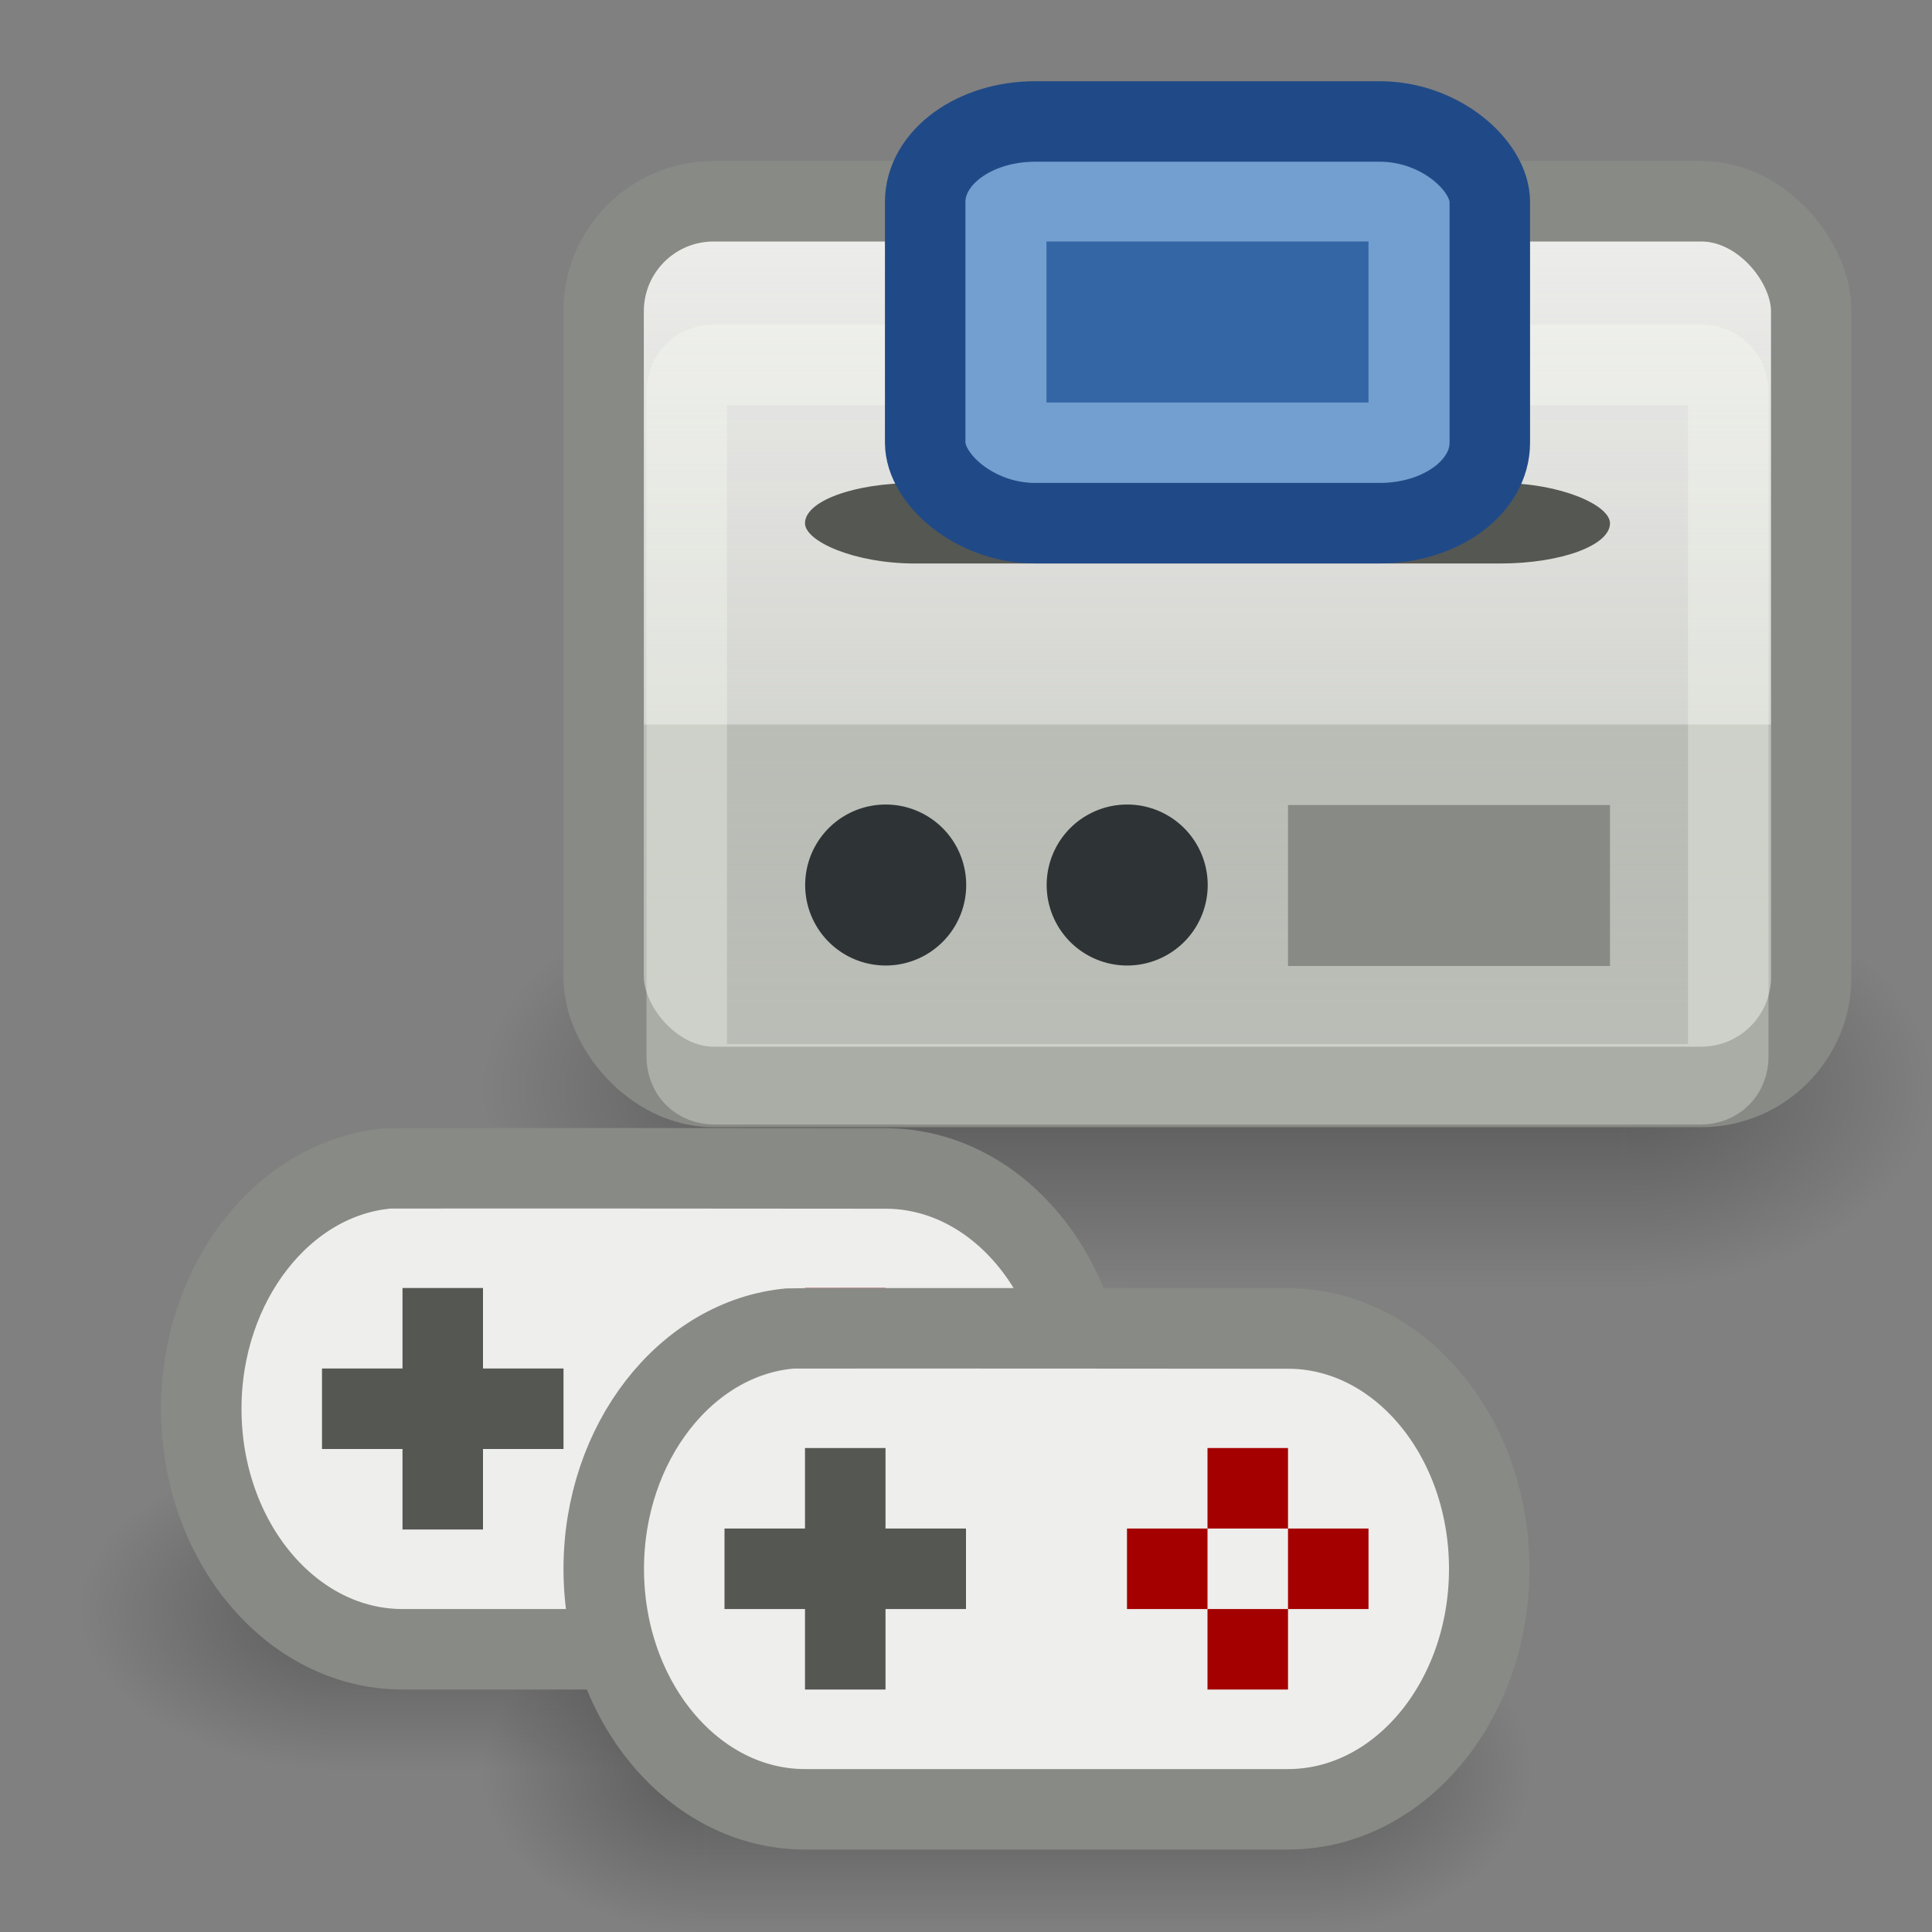 <?xml version="1.0" encoding="UTF-8" standalone="no"?>
<!-- Created with Inkscape (http://www.inkscape.org/) -->
<svg
   xmlns:dc="http://purl.org/dc/elements/1.1/"
   xmlns:cc="http://creativecommons.org/ns#"
   xmlns:rdf="http://www.w3.org/1999/02/22-rdf-syntax-ns#"
   xmlns:svg="http://www.w3.org/2000/svg"
   xmlns="http://www.w3.org/2000/svg"
   xmlns:xlink="http://www.w3.org/1999/xlink"
   xmlns:sodipodi="http://sodipodi.sourceforge.net/DTD/sodipodi-0.dtd"
   xmlns:inkscape="http://www.inkscape.org/namespaces/inkscape"
   width="24"
   height="24"
   id="svg2283"
   sodipodi:version="0.32"
   inkscape:version="0.46"
   version="1.0"
   sodipodi:docbase="/home/hbons/Desktop/Gaim Refresh/emotes/scalable"
   sodipodi:docname="console.svg"
   inkscape:export-filename="/home/hbons/Desktop/Gaim Refresh/emotes/xbox.png"
   inkscape:export-xdpi="90"
   inkscape:export-ydpi="90"
   inkscape:output_extension="org.inkscape.output.svg.inkscape">
  <rect width="100%" height="100%" fill="#808080" stroke="none"/>
  <defs
     id="defs2285">
    <linearGradient
       id="linearGradient2804">
      <stop
         style="stop-color:black;stop-opacity:0;"
         offset="0"
         id="stop2806" />
      <stop
         id="stop2812"
         offset="0.5"
         style="stop-color:black;stop-opacity:1;" />
      <stop
         style="stop-color:black;stop-opacity:0;"
         offset="1"
         id="stop2808" />
    </linearGradient>
    <linearGradient
       inkscape:collect="always"
       xlink:href="#linearGradient2804"
       id="linearGradient2261"
       gradientUnits="userSpaceOnUse"
       x1="21.875"
       y1="48.001"
       x2="21.875"
       y2="40" />
    <radialGradient
       inkscape:collect="always"
       xlink:href="#linearGradient2781"
       id="radialGradient2259"
       gradientUnits="userSpaceOnUse"
       gradientTransform="matrix(2,0,0,0.8,36,8.8)"
       cx="1"
       cy="44"
       fx="1"
       fy="44"
       r="5" />
    <linearGradient
       inkscape:collect="always"
       id="linearGradient2781">
      <stop
         style="stop-color:black;stop-opacity:1;"
         offset="0"
         id="stop2783" />
      <stop
         style="stop-color:black;stop-opacity:0;"
         offset="1"
         id="stop2785" />
    </linearGradient>
    <radialGradient
       inkscape:collect="always"
       xlink:href="#linearGradient2781"
       id="radialGradient2257"
       gradientUnits="userSpaceOnUse"
       gradientTransform="matrix(2,0,0,0.8,-13,-79.2)"
       cx="1"
       cy="44"
       fx="1"
       fy="44"
       r="5" />
    <linearGradient
       inkscape:collect="always"
       id="linearGradient4948">
      <stop
         style="stop-color:#babdb6;stop-opacity:1;"
         offset="0"
         id="stop4950" />
      <stop
         style="stop-color:#babdb6;stop-opacity:0;"
         offset="1"
         id="stop4952" />
    </linearGradient>
    <linearGradient
       inkscape:collect="always"
       xlink:href="#linearGradient4948"
       id="linearGradient4954"
       x1="11.431"
       y1="22.668"
       x2="11.431"
       y2="9.494"
       gradientUnits="userSpaceOnUse"
       gradientTransform="matrix(1,0,0,1,2.998,-7.002)" />
    <radialGradient
       inkscape:collect="always"
       xlink:href="#linearGradient2781"
       id="radialGradient5433"
       gradientUnits="userSpaceOnUse"
       gradientTransform="matrix(2,0,0,0.8,-13,-79.2)"
       cx="1"
       cy="44"
       fx="1"
       fy="44"
       r="5" />
    <radialGradient
       inkscape:collect="always"
       xlink:href="#linearGradient2781"
       id="radialGradient5435"
       gradientUnits="userSpaceOnUse"
       gradientTransform="matrix(2,0,0,0.8,36,8.8)"
       cx="1"
       cy="44"
       fx="1"
       fy="44"
       r="5" />
    <linearGradient
       inkscape:collect="always"
       xlink:href="#linearGradient2804"
       id="linearGradient5437"
       gradientUnits="userSpaceOnUse"
       x1="21.875"
       y1="48.001"
       x2="21.875"
       y2="40" />
    <radialGradient
       inkscape:collect="always"
       xlink:href="#linearGradient2781"
       id="radialGradient5447"
       gradientUnits="userSpaceOnUse"
       gradientTransform="matrix(2,0,0,0.8,-13,-79.2)"
       cx="1"
       cy="44"
       fx="1"
       fy="44"
       r="5" />
    <radialGradient
       inkscape:collect="always"
       xlink:href="#linearGradient2781"
       id="radialGradient5449"
       gradientUnits="userSpaceOnUse"
       gradientTransform="matrix(2,0,0,0.8,36,8.8)"
       cx="1"
       cy="44"
       fx="1"
       fy="44"
       r="5" />
    <linearGradient
       inkscape:collect="always"
       xlink:href="#linearGradient2804"
       id="linearGradient5451"
       gradientUnits="userSpaceOnUse"
       x1="21.875"
       y1="48.001"
       x2="21.875"
       y2="40" />
  </defs>
  <sodipodi:namedview
     id="base"
     pagecolor="#ffffff"
     bordercolor="#666666"
     borderopacity="1.0"
     inkscape:pageopacity="0.0"
     inkscape:pageshadow="2"
     inkscape:zoom="16.081777"
     inkscape:cx="25.781922"
     inkscape:cy="16.203888"
     inkscape:current-layer="layer1"
     showgrid="true"
     inkscape:grid-bbox="true"
     inkscape:document-units="px"
     fill="#babdb6"
     inkscape:window-width="1268"
     inkscape:window-height="971"
     inkscape:window-x="6"
     inkscape:window-y="21" />
  <g
     id="layer1"
     inkscape:label="Layer 1"
     inkscape:groupmode="layer">
    <g
       id="g2249"
       style="opacity:0.3"
       transform="matrix(0.383,0,0,0.625,5.617,-14)">
      <rect
         transform="scale(-1,-1)"
         y="-48"
         x="-11"
         height="8"
         width="10"
         id="rect2251"
         style="opacity:1;color:#000000;fill:url(#radialGradient2257);fill-opacity:1;fill-rule:nonzero;stroke:none;stroke-width:1;stroke-linecap:square;stroke-linejoin:round;marker:none;marker-start:none;marker-mid:none;marker-end:none;stroke-miterlimit:4;stroke-dasharray:none;stroke-dashoffset:1.2;stroke-opacity:1;visibility:visible;display:inline;overflow:visible" />
      <rect
         y="40"
         x="38"
         height="8"
         width="10"
         id="rect2253"
         style="opacity:1;color:#000000;fill:url(#radialGradient2259);fill-opacity:1;fill-rule:nonzero;stroke:none;stroke-width:1;stroke-linecap:square;stroke-linejoin:round;marker:none;marker-start:none;marker-mid:none;marker-end:none;stroke-miterlimit:4;stroke-dasharray:none;stroke-dashoffset:1.2;stroke-opacity:1;visibility:visible;display:inline;overflow:visible" />
      <rect
         y="40"
         x="11"
         height="8"
         width="27"
         id="rect2255"
         style="opacity:1;color:#000000;fill:url(#linearGradient2261);fill-opacity:1;fill-rule:nonzero;stroke:none;stroke-width:1;stroke-linecap:square;stroke-linejoin:round;marker:none;marker-start:none;marker-mid:none;marker-end:none;stroke-miterlimit:4;stroke-dasharray:none;stroke-dashoffset:1.2;stroke-opacity:1;visibility:visible;display:inline;overflow:visible" />
    </g>
    <rect
       style="opacity:1;fill:#eeeeec;fill-opacity:1;fill-rule:evenodd;stroke:none;stroke-width:1;stroke-miterlimit:4;stroke-dasharray:none;stroke-opacity:1"
       id="rect4946"
       width="15"
       height="11"
       x="7.443"
       y="2.585"
       rx="1.366"
       ry="1.366" />
    <rect
       style="opacity:1;fill:#babdb6;fill-opacity:1;fill-rule:evenodd;stroke:none;stroke-width:1;stroke-miterlimit:4;stroke-dasharray:none;stroke-opacity:1"
       id="rect4972"
       width="14"
       height="4"
       x="8"
       y="9" />
    <rect
       style="opacity:1;fill:url(#linearGradient4954);fill-opacity:1;fill-rule:evenodd;stroke:#888a85;stroke-width:1;stroke-miterlimit:4;stroke-dasharray:none;stroke-opacity:1"
       id="rect4938"
       width="15.002"
       height="11.002"
       x="7.498"
       y="2.5"
       rx="1.366"
       ry="1.366" />
    <path
       sodipodi:type="inkscape:offset"
       inkscape:radius="-1.0193406"
       inkscape:original="M 8.875 2.5 C 8.1181105 2.5 7.5 3.11811 7.5 3.875 L 7.5 12.125 C 7.5 12.88189 8.1181104 13.5 8.875 13.5 L 21.125 13.5 C 21.88189 13.5 22.5 12.88189 22.5 12.125 L 22.5 3.875 C 22.5 3.11811 21.881889 2.5 21.125 2.5 L 8.875 2.5 z "
       xlink:href="#rect4938"
       style="opacity:0.3;fill:none;fill-opacity:1;fill-rule:evenodd;stroke:#fafff4;stroke-width:1;stroke-miterlimit:4;stroke-dasharray:none;stroke-opacity:1"
       id="path4944"
       inkscape:href="#rect4938"
       d="M 8.875,4.531 C 8.673,4.531 8.531,4.673 8.531,4.875 L 8.531,13.125 C 8.531,13.327 8.673,13.469 8.875,13.469 L 21.125,13.469 C 21.327,13.469 21.469,13.327 21.469,13.125 L 21.469,4.875 C 21.469,4.673 21.327,4.531 21.125,4.531 L 8.875,4.531 z " />
    <rect
       style="opacity:1;fill:#555753;fill-opacity:1;fill-rule:evenodd;stroke:none;stroke-width:1;stroke-miterlimit:4;stroke-dasharray:none;stroke-opacity:1"
       id="rect4960"
       width="10"
       height="1"
       x="10"
       y="6"
       rx="1.366"
       ry="1" />
    <rect
       style="opacity:1;fill:#729fcf;fill-opacity:1;fill-rule:evenodd;stroke:#204a87;stroke-width:1;stroke-miterlimit:4;stroke-dasharray:none;stroke-opacity:1"
       id="rect4958"
       width="7.014"
       height="4.99"
       x="11.493"
       y="1.509"
       rx="1.366"
       ry="1" />
    <rect
       style="opacity:1;fill:#3465a4;fill-opacity:1;fill-rule:evenodd;stroke:none;stroke-width:1;stroke-miterlimit:4;stroke-dasharray:none;stroke-opacity:1"
       id="rect4962"
       width="4"
       height="2"
       x="13"
       y="3" />
    <path
       sodipodi:type="arc"
       style="opacity:1;fill:#2e3436;fill-opacity:1;fill-rule:evenodd;stroke:none;stroke-width:1;stroke-miterlimit:4;stroke-dasharray:none;stroke-opacity:1"
       id="path4964"
       sodipodi:cx="10.963138"
       sodipodi:cy="12.603668"
       sodipodi:rx="0.93303299"
       sodipodi:ry="0.89971036"
       d="M 11.896 12.604 A 0.933 0.9 0 1 1  10.03,12.604 A 0.933 0.9 0 1 1  11.896 12.604 z"
       transform="matrix(1.072,0,0,1.111,2.25,-3.009)" />
    <path
       sodipodi:type="arc"
       style="opacity:1;fill:#2e3436;fill-opacity:1;fill-rule:evenodd;stroke:none;stroke-width:1;stroke-miterlimit:4;stroke-dasharray:none;stroke-opacity:1"
       id="path4970"
       sodipodi:cx="10.963138"
       sodipodi:cy="12.603668"
       sodipodi:rx="0.93303299"
       sodipodi:ry="0.89971036"
       d="M 11.896 12.604 A 0.933 0.9 0 1 1  10.03,12.604 A 0.933 0.9 0 1 1  11.896 12.604 z"
       transform="matrix(1.072,0,0,1.111,-0.75,-3.009)" />
    <rect
       style="opacity:1;fill:#888a85;fill-opacity:1;fill-rule:evenodd;stroke:none;stroke-width:1;stroke-miterlimit:4;stroke-dasharray:none;stroke-opacity:1"
       id="rect4999"
       width="4"
       height="2"
       x="16"
       y="10" />
    <g
       id="g5439"
       style="opacity:0.3"
       transform="matrix(0.277,0,0,0.5,5.723,0)">
      <rect
         transform="scale(-1,-1)"
         y="-48"
         x="-11"
         height="8"
         width="10"
         id="rect5441"
         style="opacity:1;color:#000000;fill:url(#radialGradient5447);fill-opacity:1;fill-rule:nonzero;stroke:none;stroke-width:1;stroke-linecap:square;stroke-linejoin:round;marker:none;marker-start:none;marker-mid:none;marker-end:none;stroke-miterlimit:4;stroke-dasharray:none;stroke-dashoffset:1.2;stroke-opacity:1;visibility:visible;display:inline;overflow:visible" />
      <rect
         y="40"
         x="38"
         height="8"
         width="10"
         id="rect5443"
         style="opacity:1;color:#000000;fill:url(#radialGradient5449);fill-opacity:1;fill-rule:nonzero;stroke:none;stroke-width:1;stroke-linecap:square;stroke-linejoin:round;marker:none;marker-start:none;marker-mid:none;marker-end:none;stroke-miterlimit:4;stroke-dasharray:none;stroke-dashoffset:1.2;stroke-opacity:1;visibility:visible;display:inline;overflow:visible" />
      <rect
         y="40"
         x="11"
         height="8"
         width="27"
         id="rect5445"
         style="opacity:1;color:#000000;fill:url(#linearGradient5451);fill-opacity:1;fill-rule:nonzero;stroke:none;stroke-width:1;stroke-linecap:square;stroke-linejoin:round;marker:none;marker-start:none;marker-mid:none;marker-end:none;stroke-miterlimit:4;stroke-dasharray:none;stroke-dashoffset:1.2;stroke-opacity:1;visibility:visible;display:inline;overflow:visible" />
    </g>
    <g
       id="g5425"
       style="opacity:0.3"
       transform="matrix(0.34,0,0,0.5,0.66,-2)">
      <rect
         transform="scale(-1,-1)"
         y="-48"
         x="-11"
         height="8"
         width="10"
         id="rect5427"
         style="opacity:1;color:#000000;fill:url(#radialGradient5433);fill-opacity:1;fill-rule:nonzero;stroke:none;stroke-width:1;stroke-linecap:square;stroke-linejoin:round;marker:none;marker-start:none;marker-mid:none;marker-end:none;stroke-miterlimit:4;stroke-dasharray:none;stroke-dashoffset:1.2;stroke-opacity:1;visibility:visible;display:inline;overflow:visible" />
      <rect
         y="40"
         x="38"
         height="8"
         width="10"
         id="rect5429"
         style="opacity:1;color:#000000;fill:url(#radialGradient5435);fill-opacity:1;fill-rule:nonzero;stroke:none;stroke-width:1;stroke-linecap:square;stroke-linejoin:round;marker:none;marker-start:none;marker-mid:none;marker-end:none;stroke-miterlimit:4;stroke-dasharray:none;stroke-dashoffset:1.2;stroke-opacity:1;visibility:visible;display:inline;overflow:visible" />
      <rect
         y="40"
         x="11"
         height="8"
         width="27"
         id="rect5431"
         style="opacity:1;color:#000000;fill:url(#linearGradient5437);fill-opacity:1;fill-rule:nonzero;stroke:none;stroke-width:1;stroke-linecap:square;stroke-linejoin:round;marker:none;marker-start:none;marker-mid:none;marker-end:none;stroke-miterlimit:4;stroke-dasharray:none;stroke-dashoffset:1.2;stroke-opacity:1;visibility:visible;display:inline;overflow:visible" />
    </g>
    <path
       style="fill:#eeeeec;fill-opacity:1;fill-rule:evenodd;stroke:#888a85;stroke-width:1;stroke-miterlimit:4;stroke-dasharray:none;stroke-opacity:1"
       d="M 4.812,14.515 C 3.523,14.632 2.5,15.932 2.5,17.501 C 2.5,19.148 3.62,20.488 5,20.488 C 5.172,20.488 10.828,20.488 11,20.488 C 12.38,20.488 13.5,19.148 13.5,17.501 C 13.5,15.855 12.38,14.515 11,14.515 C 10.828,14.515 4.876,14.509 4.812,14.515 z "
       id="path4940"
       sodipodi:nodetypes="csssssc" />
    <rect
       style="fill:#555753;fill-opacity:1;fill-rule:evenodd;stroke:none;stroke-width:1;stroke-miterlimit:4;stroke-dasharray:none;stroke-opacity:1"
       id="rect4981"
       width="1"
       height="3"
       x="5"
       y="16" />
    <rect
       style="fill:#555753;fill-opacity:1;fill-rule:evenodd;stroke:none;stroke-width:1;stroke-miterlimit:4;stroke-dasharray:none;stroke-opacity:1"
       id="rect4983"
       width="1"
       height="3"
       x="-18"
       y="4"
       transform="matrix(-1.753697e-17,-1,1,-1.753697e-17,0,0)" />
    <rect
       style="fill:#a40000;fill-opacity:1;fill-rule:evenodd;stroke:none;stroke-width:1;stroke-miterlimit:4;stroke-dasharray:none;stroke-opacity:1"
       id="rect4993"
       width="1"
       height="1"
       x="10"
       y="18" />
    <rect
       style="fill:#a40000;fill-opacity:1;fill-rule:evenodd;stroke:none;stroke-width:1;stroke-miterlimit:4;stroke-dasharray:none;stroke-opacity:1"
       id="rect5011"
       width="1"
       height="1"
       x="10"
       y="16" />
    <rect
       style="fill:#a40000;fill-opacity:1;fill-rule:evenodd;stroke:none;stroke-width:1;stroke-miterlimit:4;stroke-dasharray:none;stroke-opacity:1"
       id="rect5013"
       width="1"
       height="1"
       x="9"
       y="17" />
    <rect
       style="fill:#a40000;fill-opacity:1;fill-rule:evenodd;stroke:none;stroke-width:1;stroke-miterlimit:4;stroke-dasharray:none;stroke-opacity:1"
       id="rect5015"
       width="1"
       height="1"
       x="11"
       y="17" />
    <path
       style="fill:#eeeeec;fill-opacity:1;fill-rule:evenodd;stroke:#888a85;stroke-width:1;stroke-miterlimit:4;stroke-dasharray:none;stroke-opacity:1"
       d="M 9.812,16.503 C 8.523,16.62 7.5,17.92 7.5,19.489 C 7.5,21.136 8.62,22.476 10,22.476 C 10.172,22.476 15.828,22.476 16,22.476 C 17.38,22.476 18.5,21.136 18.5,19.489 C 18.5,17.842 17.38,16.503 16,16.503 C 15.828,16.503 9.876,16.497 9.812,16.503 z "
       id="path5062"
       sodipodi:nodetypes="csssssc" />
    <rect
       style="fill:#555753;fill-opacity:1;fill-rule:evenodd;stroke:none;stroke-width:1;stroke-miterlimit:4;stroke-dasharray:none;stroke-opacity:1"
       id="rect5064"
       width="1"
       height="3"
       x="10"
       y="17.988" />
    <rect
       style="fill:#555753;fill-opacity:1;fill-rule:evenodd;stroke:none;stroke-width:1;stroke-miterlimit:4;stroke-dasharray:none;stroke-opacity:1"
       id="rect5066"
       width="1"
       height="3"
       x="-19.988"
       y="9"
       transform="matrix(-1.753697e-17,-1,1,-1.753697e-17,0,0)" />
    <rect
       style="fill:#a40000;fill-opacity:1;fill-rule:evenodd;stroke:none;stroke-width:1;stroke-miterlimit:4;stroke-dasharray:none;stroke-opacity:1"
       id="rect5068"
       width="1"
       height="1"
       x="15"
       y="19.988" />
    <rect
       style="fill:#a40000;fill-opacity:1;fill-rule:evenodd;stroke:none;stroke-width:1;stroke-miterlimit:4;stroke-dasharray:none;stroke-opacity:1"
       id="rect5070"
       width="1"
       height="1"
       x="15"
       y="17.988" />
    <rect
       style="fill:#a40000;fill-opacity:1;fill-rule:evenodd;stroke:none;stroke-width:1;stroke-miterlimit:4;stroke-dasharray:none;stroke-opacity:1"
       id="rect5072"
       width="1"
       height="1"
       x="14"
       y="18.988" />
    <rect
       style="fill:#a40000;fill-opacity:1;fill-rule:evenodd;stroke:none;stroke-width:1;stroke-miterlimit:4;stroke-dasharray:none;stroke-opacity:1"
       id="rect5074"
       width="1"
       height="1"
       x="16"
       y="18.988" />
  </g>
</svg>
